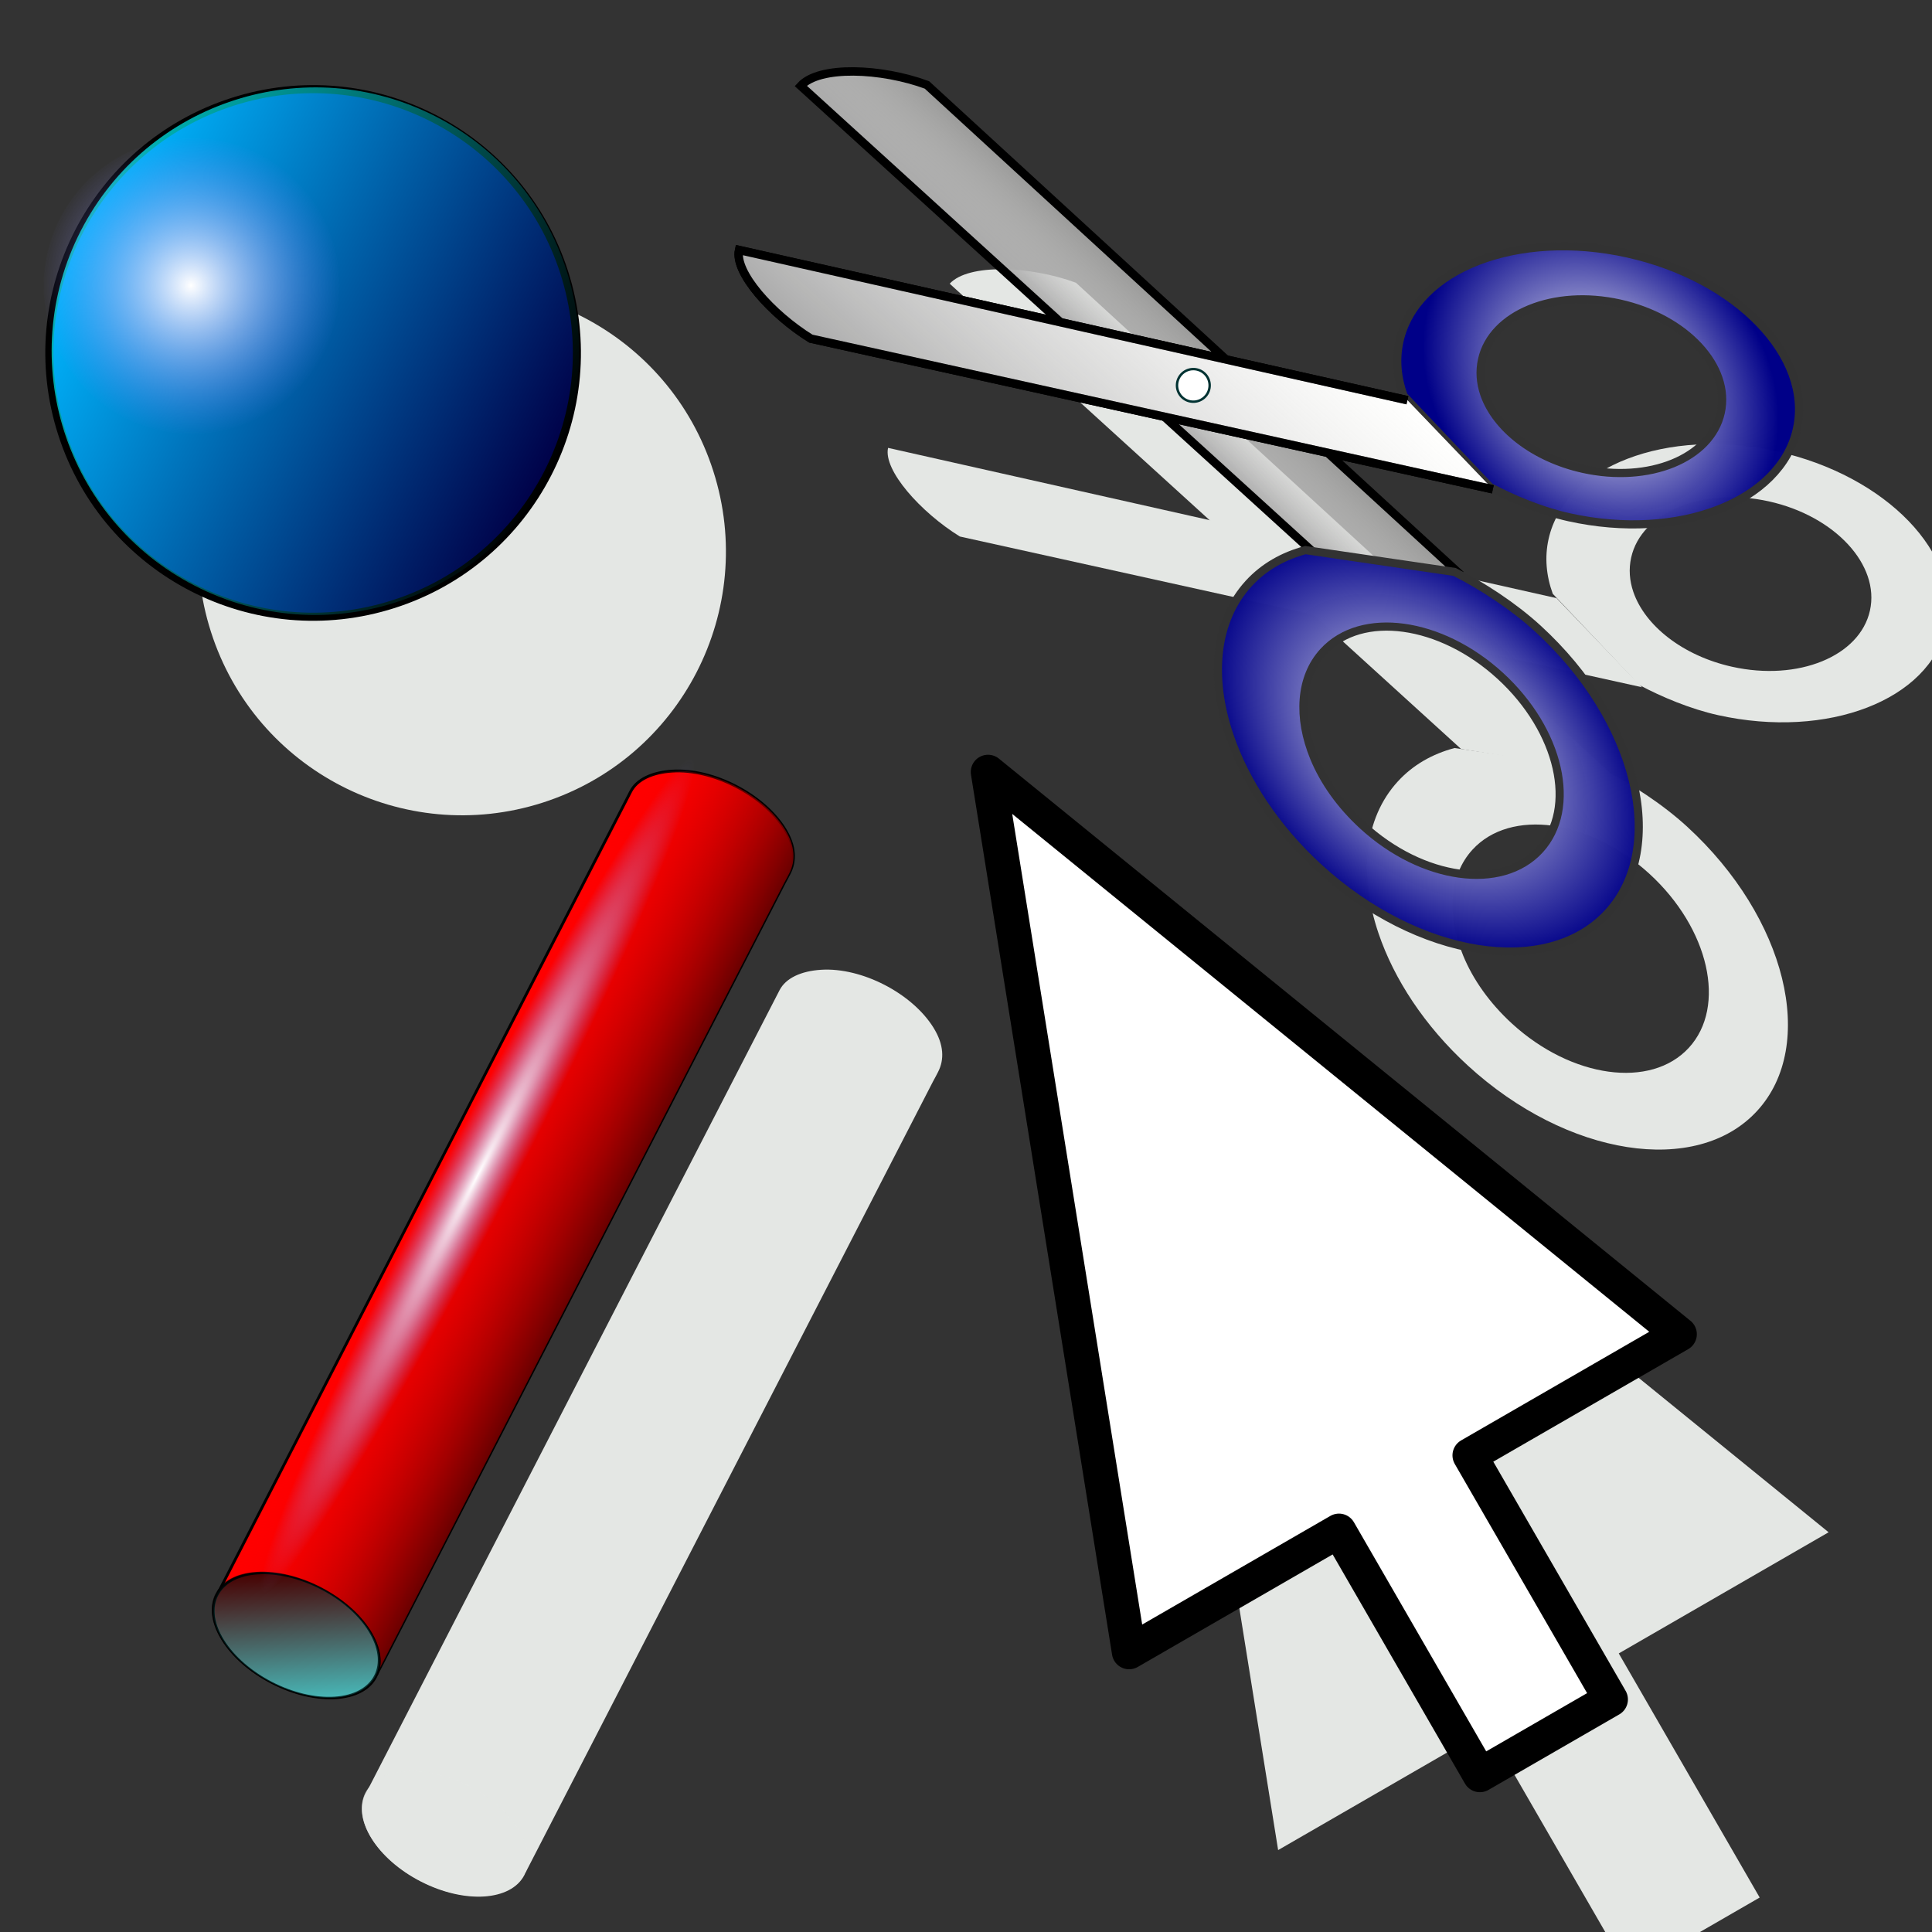 <?xml version="1.0" encoding="UTF-8" standalone="no"?>
<!-- Created with Inkscape (http://www.inkscape.org/) -->
<svg
   xmlns:dc="http://purl.org/dc/elements/1.1/"
   xmlns:cc="http://web.resource.org/cc/"
   xmlns:rdf="http://www.w3.org/1999/02/22-rdf-syntax-ns#"
   xmlns:svg="http://www.w3.org/2000/svg"
   xmlns="http://www.w3.org/2000/svg"
   xmlns:xlink="http://www.w3.org/1999/xlink"
   xmlns:sodipodi="http://sodipodi.sourceforge.net/DTD/sodipodi-0.dtd"
   xmlns:inkscape="http://www.inkscape.org/namespaces/inkscape"
   version="1.0"
   width="100"
   height="100"
   id="svg2"
   sodipodi:version="0.32"
   inkscape:version="0.45.1"
   sodipodi:docname="stack_edit.svg"
   sodipodi:docbase="/home/tris/src/aten-devel/src/gui-qt/icons"
   inkscape:output_extension="org.inkscape.output.svg.inkscape">
  <rect width="100%" height="100%" fill="#333333" stroke="none"/>
  <sodipodi:namedview
     inkscape:window-height="714"
     inkscape:window-width="1024"
     inkscape:pageshadow="2"
     inkscape:pageopacity="0.0"
     guidetolerance="10.0"
     gridtolerance="10.0"
     objecttolerance="10.0"
     borderopacity="1.0"
     bordercolor="#666666"
     pagecolor="#ffffff"
     id="base"
     inkscape:zoom="1.225"
     inkscape:cx="81.984463"
     inkscape:cy="-22.798341"
     inkscape:window-x="0"
     inkscape:window-y="6"
     inkscape:current-layer="svg2" />
  <defs
     id="defs4">
    <radialGradient
       inkscape:collect="always"
       xlink:href="#linearGradient3252"
       id="radialGradient2602"
       gradientUnits="userSpaceOnUse"
       gradientTransform="matrix(0.213,0,0,0.213,19.805,5.961)"
       cx="58.012"
       cy="63.346"
       fx="58.012"
       fy="63.346"
       r="33.113" />
    <linearGradient
       inkscape:collect="always"
       xlink:href="#linearGradient3384"
       id="linearGradient2600"
       gradientUnits="userSpaceOnUse"
       gradientTransform="matrix(0.269,0.269,-0.269,0.269,38.228,-8.449)"
       x1="25.398"
       y1="63.346"
       x2="90.625"
       y2="63.346" />
    <radialGradient
       inkscape:collect="always"
       xlink:href="#linearGradient3252"
       id="radialGradient3656"
       gradientUnits="userSpaceOnUse"
       gradientTransform="matrix(0.466,0,0,3.5311713e-2,95.363,-11.878)"
       cx="-89.471"
       cy="6.2"
       fx="-89.471"
       fy="6.2"
       r="33.768" />
    <linearGradient
       inkscape:collect="always"
       xlink:href="#linearGradient3384"
       id="linearGradient3654"
       gradientUnits="userSpaceOnUse"
       x1="25.398"
       y1="63.346"
       x2="90.625"
       y2="63.346" />
    <linearGradient
       id="linearGradient3613">
      <stop
         style="stop-color:#690000;stop-opacity:1"
         offset="0"
         id="stop3615" />
      <stop
         style="stop-color:#ff0000;stop-opacity:0"
         offset="1"
         id="stop3617" />
    </linearGradient>
    <linearGradient
       inkscape:collect="always"
       xlink:href="#linearGradient3613"
       id="linearGradient3652"
       gradientUnits="userSpaceOnUse"
       gradientTransform="matrix(0,-0.188,-0.188,0,69.338,23.998)"
       x1="40.687"
       y1="39.968"
       x2="73.027"
       y2="39.968" />
    <radialGradient
       inkscape:collect="always"
       xlink:href="#linearGradient4249"
       id="radialGradient3354"
       gradientUnits="userSpaceOnUse"
       gradientTransform="matrix(0.494,0.911,-1.353,0.736,105.33,-48.862)"
       cx="41.705"
       cy="77.127"
       fx="41.705"
       fy="77.127"
       r="13.921" />
    <linearGradient
       inkscape:collect="always"
       xlink:href="#linearGradient3186"
       id="linearGradient3352"
       gradientUnits="userSpaceOnUse"
       gradientTransform="matrix(0.494,0.911,-0.91,0.495,71.132,-30.276)"
       x1="31.697"
       y1="36.826"
       x2="61.91"
       y2="36.826" />
    <linearGradient
       id="linearGradient4249">
      <stop
         style="stop-color:#ffffff;stop-opacity:1;"
         offset="0"
         id="stop4251" />
      <stop
         style="stop-color:#000089;stop-opacity:0.992;"
         offset="1"
         id="stop4253" />
    </linearGradient>
    <radialGradient
       inkscape:collect="always"
       xlink:href="#linearGradient4249"
       id="radialGradient3350"
       gradientUnits="userSpaceOnUse"
       gradientTransform="matrix(0.494,0.911,-1.126,0.612,85.609,-38.144)"
       cx="73.659"
       cy="67.149"
       fx="73.659"
       fy="67.149"
       r="12.988" />
    <linearGradient
       inkscape:collect="always"
       xlink:href="#linearGradient3186"
       id="linearGradient3347"
       gradientUnits="userSpaceOnUse"
       gradientTransform="matrix(0.494,0.911,-0.91,0.495,71.132,-30.276)"
       x1="47.022"
       y1="35.538"
       x2="54.146"
       y2="35.538" />
    <linearGradient
       id="linearGradient3461">
      <stop
         style="stop-color:#ffffff;stop-opacity:1;"
         offset="0"
         id="stop3463" />
      <stop
         style="stop-color:#008a00;stop-opacity:0;"
         offset="1"
         id="stop3465" />
    </linearGradient>
    <linearGradient
       id="linearGradient3449">
      <stop
         style="stop-color:#00db00;stop-opacity:1;"
         offset="0"
         id="stop3451" />
      <stop
         style="stop-color:#009d00;stop-opacity:0;"
         offset="1"
         id="stop3453" />
    </linearGradient>
    <linearGradient
       id="linearGradient3384">
      <stop
         style="stop-color:#00ffff;stop-opacity:1;"
         offset="0"
         id="stop3386" />
      <stop
         style="stop-color:#000000;stop-opacity:1"
         offset="1"
         id="stop3388" />
    </linearGradient>
    <linearGradient
       id="linearGradient3252">
      <stop
         style="stop-color:#ffffff;stop-opacity:1"
         offset="0"
         id="stop3254" />
      <stop
         style="stop-color:#7f7fff;stop-opacity:0;"
         offset="1"
         id="stop3256" />
    </linearGradient>
    <linearGradient
       id="linearGradient3149">
      <stop
         style="stop-color:#aa4400;stop-opacity:1"
         offset="0"
         id="stop3151" />
      <stop
         style="stop-color:#aa4400;stop-opacity:0.649"
         offset="1"
         id="stop3153" />
    </linearGradient>
    <linearGradient
       id="linearGradient3186">
      <stop
         style="stop-color:#aaaaaa;stop-opacity:1"
         offset="0"
         id="stop3188" />
      <stop
         style="stop-color:#fffffd;stop-opacity:0.502"
         offset="1"
         id="stop3190" />
    </linearGradient>
    <radialGradient
       cx="58.012"
       cy="63.346"
       r="33.113"
       fx="58.012"
       fy="63.346"
       id="radialGradient3260"
       xlink:href="#linearGradient3252"
       gradientUnits="userSpaceOnUse" />
    <linearGradient
       x1="25.398"
       y1="63.346"
       x2="90.625"
       y2="63.346"
       id="linearGradient3390"
       xlink:href="#linearGradient3384"
       gradientUnits="userSpaceOnUse" />
    <linearGradient
       x1="25.398"
       y1="63.346"
       x2="90.625"
       y2="63.346"
       id="linearGradient3459"
       xlink:href="#linearGradient3384"
       gradientUnits="userSpaceOnUse" />
    <radialGradient
       cx="58.012"
       cy="63.346"
       r="33.113"
       fx="58.012"
       fy="63.346"
       id="radialGradient3461"
       xlink:href="#linearGradient3252"
       gradientUnits="userSpaceOnUse" />
    <linearGradient
       x1="25.398"
       y1="63.346"
       x2="90.625"
       y2="63.346"
       id="linearGradient3480"
       xlink:href="#linearGradient3384"
       gradientUnits="userSpaceOnUse" />
    <radialGradient
       cx="58.012"
       cy="63.346"
       r="33.113"
       fx="58.012"
       fy="63.346"
       id="radialGradient3482"
       xlink:href="#linearGradient3252"
       gradientUnits="userSpaceOnUse" />
    <linearGradient
       x1="25.398"
       y1="63.346"
       x2="90.625"
       y2="63.346"
       id="linearGradient3490"
       xlink:href="#linearGradient3384"
       gradientUnits="userSpaceOnUse" />
    <radialGradient
       cx="58.012"
       cy="63.346"
       r="33.113"
       fx="58.012"
       fy="63.346"
       id="radialGradient3492"
       xlink:href="#linearGradient3252"
       gradientUnits="userSpaceOnUse" />
    <radialGradient
       inkscape:collect="always"
       xlink:href="#linearGradient3252"
       id="radialGradient2667"
       gradientUnits="userSpaceOnUse"
       cx="58.012"
       cy="63.346"
       fx="58.012"
       fy="63.346"
       r="33.113"
       gradientTransform="matrix(0.274,0,0,0.274,28.804,13.981)" />
    <linearGradient
       inkscape:collect="always"
       xlink:href="#linearGradient3384"
       id="linearGradient2670"
       gradientUnits="userSpaceOnUse"
       x1="25.398"
       y1="63.346"
       x2="90.625"
       y2="63.346"
       gradientTransform="matrix(0.345,0.345,-0.345,0.345,52.459,-4.522)" />
    <linearGradient
       inkscape:collect="always"
       xlink:href="#linearGradient3384"
       id="linearGradient3664"
       gradientUnits="userSpaceOnUse"
       gradientTransform="matrix(0.345,0.345,-0.345,0.345,52.459,-4.522)"
       x1="25.398"
       y1="63.346"
       x2="90.625"
       y2="63.346" />
    <radialGradient
       inkscape:collect="always"
       xlink:href="#linearGradient3252"
       id="radialGradient3666"
       gradientUnits="userSpaceOnUse"
       gradientTransform="matrix(0.274,0,0,0.274,28.804,13.981)"
       cx="58.012"
       cy="63.346"
       fx="58.012"
       fy="63.346"
       r="33.113" />
    <linearGradient
       inkscape:collect="always"
       xlink:href="#linearGradient3384"
       id="linearGradient3676"
       gradientUnits="userSpaceOnUse"
       gradientTransform="matrix(0.345,0.345,-0.345,0.345,52.459,-4.522)"
       x1="25.398"
       y1="63.346"
       x2="90.625"
       y2="63.346" />
    <radialGradient
       inkscape:collect="always"
       xlink:href="#linearGradient3252"
       id="radialGradient3678"
       gradientUnits="userSpaceOnUse"
       gradientTransform="matrix(0.274,0,0,0.274,28.804,13.981)"
       cx="58.012"
       cy="63.346"
       fx="58.012"
       fy="63.346"
       r="33.113" />
    <linearGradient
       inkscape:collect="always"
       xlink:href="#linearGradient3384"
       id="linearGradient4676"
       gradientUnits="userSpaceOnUse"
       gradientTransform="matrix(0.345,0.345,-0.345,0.345,52.459,-4.522)"
       x1="25.398"
       y1="63.346"
       x2="90.625"
       y2="63.346" />
    <radialGradient
       inkscape:collect="always"
       xlink:href="#linearGradient3252"
       id="radialGradient4678"
       gradientUnits="userSpaceOnUse"
       gradientTransform="matrix(0.274,0,0,0.274,28.804,13.981)"
       cx="58.012"
       cy="63.346"
       fx="58.012"
       fy="63.346"
       r="33.113" />
    <linearGradient
       inkscape:collect="always"
       xlink:href="#linearGradient3384"
       id="linearGradient4680"
       gradientUnits="userSpaceOnUse"
       gradientTransform="matrix(0.345,0.345,-0.345,0.345,52.459,-4.522)"
       x1="25.398"
       y1="63.346"
       x2="90.625"
       y2="63.346" />
    <radialGradient
       inkscape:collect="always"
       xlink:href="#linearGradient3252"
       id="radialGradient4682"
       gradientUnits="userSpaceOnUse"
       gradientTransform="matrix(0.274,0,0,0.274,28.804,13.981)"
       cx="58.012"
       cy="63.346"
       fx="58.012"
       fy="63.346"
       r="33.113" />
    <linearGradient
       inkscape:collect="always"
       xlink:href="#linearGradient3384"
       id="linearGradient4684"
       gradientUnits="userSpaceOnUse"
       gradientTransform="matrix(0.345,0.345,-0.345,0.345,52.459,-4.522)"
       x1="25.398"
       y1="63.346"
       x2="90.625"
       y2="63.346" />
    <radialGradient
       inkscape:collect="always"
       xlink:href="#linearGradient3252"
       id="radialGradient4686"
       gradientUnits="userSpaceOnUse"
       gradientTransform="matrix(0.274,0,0,0.274,28.804,13.981)"
       cx="58.012"
       cy="63.346"
       fx="58.012"
       fy="63.346"
       r="33.113" />
    <linearGradient
       inkscape:collect="always"
       xlink:href="#linearGradient3384"
       id="linearGradient3557"
       gradientUnits="userSpaceOnUse"
       gradientTransform="matrix(0.345,0.345,-0.345,0.345,52.459,-4.522)"
       x1="25.398"
       y1="63.346"
       x2="90.625"
       y2="63.346" />
    <radialGradient
       inkscape:collect="always"
       xlink:href="#linearGradient3252"
       id="radialGradient3559"
       gradientUnits="userSpaceOnUse"
       gradientTransform="matrix(0.274,0,0,0.274,28.804,13.981)"
       cx="58.012"
       cy="63.346"
       fx="58.012"
       fy="63.346"
       r="33.113" />
    <linearGradient
       inkscape:collect="always"
       xlink:href="#linearGradient3384"
       id="linearGradient3573"
       gradientUnits="userSpaceOnUse"
       gradientTransform="matrix(0.345,0.345,-0.345,0.345,52.459,-4.522)"
       x1="25.398"
       y1="63.346"
       x2="90.625"
       y2="63.346" />
    <radialGradient
       inkscape:collect="always"
       xlink:href="#linearGradient3252"
       id="radialGradient3575"
       gradientUnits="userSpaceOnUse"
       gradientTransform="matrix(0.274,0,0,0.274,28.804,13.981)"
       cx="58.012"
       cy="63.346"
       fx="58.012"
       fy="63.346"
       r="33.113" />
    <linearGradient
       inkscape:collect="always"
       xlink:href="#linearGradient3384"
       id="linearGradient3589"
       gradientUnits="userSpaceOnUse"
       gradientTransform="matrix(0.345,0.345,-0.345,0.345,52.459,-4.522)"
       x1="25.398"
       y1="63.346"
       x2="90.625"
       y2="63.346" />
    <radialGradient
       inkscape:collect="always"
       xlink:href="#linearGradient3252"
       id="radialGradient3591"
       gradientUnits="userSpaceOnUse"
       gradientTransform="matrix(0.274,0,0,0.274,28.804,13.981)"
       cx="58.012"
       cy="63.346"
       fx="58.012"
       fy="63.346"
       r="33.113" />
    <radialGradient
       inkscape:collect="always"
       xlink:href="#linearGradient3461"
       id="radialGradient3641"
       gradientUnits="userSpaceOnUse"
       gradientTransform="matrix(0.604,0,0,0.604,182.422,-109.22)"
       cx="15.557"
       cy="56.584"
       fx="15.557"
       fy="56.584"
       r="6.154" />
    <linearGradient
       inkscape:collect="always"
       xlink:href="#linearGradient3449"
       id="linearGradient3644"
       gradientUnits="userSpaceOnUse"
       x1="8.663"
       y1="60.74"
       x2="30.595"
       y2="60.74"
       gradientTransform="matrix(0.604,0,0,0.604,182.422,-109.214)" />
    <radialGradient
       inkscape:collect="always"
       xlink:href="#linearGradient3461"
       id="radialGradient3648"
       gradientUnits="userSpaceOnUse"
       gradientTransform="matrix(0.604,0,0,0.604,182.399,-87.483)"
       cx="15.557"
       cy="56.584"
       fx="15.557"
       fy="56.584"
       r="6.154" />
    <linearGradient
       inkscape:collect="always"
       xlink:href="#linearGradient3449"
       id="linearGradient3651"
       gradientUnits="userSpaceOnUse"
       x1="8.663"
       y1="60.74"
       x2="30.595"
       y2="60.74"
       gradientTransform="matrix(0.604,0,0,0.604,182.399,-87.477)" />
    <radialGradient
       inkscape:collect="always"
       xlink:href="#linearGradient3461"
       id="radialGradient3655"
       gradientUnits="userSpaceOnUse"
       gradientTransform="matrix(0.604,0,0,0.604,182.688,-65.503)"
       cx="15.557"
       cy="56.584"
       fx="15.557"
       fy="56.584"
       r="6.154" />
    <linearGradient
       inkscape:collect="always"
       xlink:href="#linearGradient3449"
       id="linearGradient3658"
       gradientUnits="userSpaceOnUse"
       x1="8.663"
       y1="60.74"
       x2="30.595"
       y2="60.74"
       gradientTransform="matrix(0.604,0,0,0.604,182.688,-65.497)" />
  </defs>
  <g
     id="g2829"
     style="fill:#e4e7e4;fill-opacity:1;stroke:none"
     transform="translate(-125.714,-31.837)">
    <path
       sodipodi:nodetypes="cccc"
       id="path2732"
       d="M 209.052,71.849 L 181.405,46.472 C 179.036,45.598 175.838,45.467 174.871,46.521 L 201.34,70.605"
       style="fill:#e4e7e4;fill-opacity:1;stroke:none;stroke-width:0.437;stroke-miterlimit:4;stroke-dasharray:none;stroke-opacity:1" />
    <path
       id="path2734"
       d="M 206.085,62.571 L 210.557,67.289 C 211.71,67.908 213.221,68.538 214.641,68.853 C 220.32,70.112 225.603,68.067 226.443,64.297 C 227.282,60.527 223.355,56.457 217.676,55.198 C 211.997,53.939 206.707,55.966 205.868,59.737 C 205.658,60.679 205.746,61.638 206.085,62.571 z M 210.255,62.472 C 210.056,61.889 210.011,61.289 210.143,60.697 C 210.67,58.33 213.857,57.031 217.271,57.788 C 220.686,58.545 223.029,61.073 222.502,63.441 C 221.975,65.808 218.788,67.107 215.374,66.35 C 212.813,65.782 210.852,64.219 210.255,62.472 z "
       style="fill:#e4e7e4;fill-opacity:1;stroke:none;stroke-width:0.422;stroke-miterlimit:4;stroke-dasharray:none;stroke-opacity:1" />
    <path
       sodipodi:nodetypes="cccc"
       id="path2736"
       d="M 210.702,67.408 L 175.396,59.607 C 173.361,58.347 171.423,56.172 171.68,55.019 L 206.281,62.797"
       style="fill:#e4e7e4;fill-opacity:1;stroke:none;stroke-width:0.437;stroke-miterlimit:4;stroke-dasharray:none;stroke-opacity:1" />
    <path
       id="path2740"
       d="M 197.069,80.155 C 197.868,82.51 199.446,84.934 201.692,86.993 C 206.826,91.698 213.533,92.746 216.663,89.336 C 219.793,85.926 218.173,79.329 213.039,74.624 C 211.755,73.448 210.121,72.392 208.721,71.686 L 201.001,70.555 C 199.851,70.862 198.85,71.428 198.068,72.281 C 196.307,74.199 196.042,77.127 197.069,80.155 z M 201.448,81.299 C 200.6,79.239 200.704,77.151 201.932,75.813 C 203.897,73.672 208.003,74.238 211.09,77.067 C 214.177,79.896 215.094,83.928 213.129,86.069 C 211.164,88.21 207.058,87.643 203.971,84.815 C 202.814,83.754 201.956,82.535 201.448,81.299 z "
       style="fill:#e4e7e4;fill-opacity:1;stroke:none;stroke-width:0.422;stroke-miterlimit:4;stroke-dasharray:none;stroke-opacity:1" />
    <path
       transform="matrix(0.423,-0.46,0.46,0.422,153.718,67.463)"
       d="M 52.602 43.036 A 1.352 1.352 0 1 1  49.898,43.036 A 1.352 1.352 0 1 1  52.602 43.036 z"
       sodipodi:ry="1.3520408"
       sodipodi:rx="1.3520408"
       sodipodi:cy="43.035713"
       sodipodi:cx="51.25"
       id="path2742"
       style="fill:#e4e7e4;fill-opacity:1;stroke:none;stroke-width:0.2;stroke-miterlimit:4;stroke-dasharray:none;stroke-opacity:1"
       sodipodi:type="arc" />
    <path
       d="M 162.634,56.219 C 164.934,63.4 160.976,71.085 153.795,73.384 C 146.614,75.682 138.93,71.723 136.633,64.542 C 134.333,57.362 138.29,49.676 145.471,47.378 C 152.652,45.079 160.336,49.038 162.634,56.219 L 162.634,56.219 z "
       style="fill:#e4e7e4;fill-opacity:1;fill-rule:evenodd;stroke:none;stroke-width:0.419px;stroke-linecap:butt;stroke-linejoin:miter;stroke-opacity:1"
       id="path2746" />
    <path
       sodipodi:nodetypes="cssscccc"
       d="M 166.063,83.09 C 166.386,82.464 167.173,82.097 168.22,82.032 C 170.314,81.902 172.917,83.243 174.027,85.023 C 174.582,85.913 174.593,86.691 174.27,87.317 C 174.187,87.479 174.114,87.623 174.01,87.807 L 152.926,128.742 L 144.726,124.519 L 166.063,83.09 z "
       style="fill:#e4e7e4;fill-opacity:1;fill-rule:evenodd;stroke:none;stroke-width:0.145;stroke-linecap:round;stroke-linejoin:round;stroke-miterlimit:4;stroke-dasharray:none;stroke-dashoffset:2.634;stroke-opacity:1"
       id="path2754" />
    <g
       transform="matrix(-0.258,-0.133,-0.133,0.258,155.091,107.084)"
       id="g2758"
       style="fill:#e4e7e4;fill-opacity:1;stroke:none">
      <path
         d="M 90.625,63.346 C 90.628,81.36 76.026,95.965 58.012,95.965 C 39.997,95.965 25.395,81.36 25.398,63.346 C 25.395,45.332 39.997,30.727 58.012,30.727 C 76.026,30.727 90.628,45.332 90.625,63.346 L 90.625,63.346 z "
         transform="matrix(0,-0.291,0.488,0,-42.571,87.178)"
         style="fill:#e4e7e4;fill-opacity:1;fill-rule:evenodd;stroke:none;stroke-width:1px;stroke-linecap:butt;stroke-linejoin:miter;stroke-opacity:1"
         id="path2760" />
      <path
         d="M 90.625,63.346 C 90.628,81.36 76.026,95.965 58.012,95.965 C 39.997,95.965 25.395,81.36 25.398,63.346 C 25.395,45.332 39.997,30.727 58.012,30.727 C 76.026,30.727 90.628,45.332 90.625,63.346 L 90.625,63.346 z "
         transform="matrix(0.345,-0.206,0.345,0.206,-53.442,69.137)"
         style="opacity:0.717;fill:#e4e7e4;fill-opacity:1;fill-rule:evenodd;stroke:none;stroke-width:1px;stroke-linecap:butt;stroke-linejoin:miter;stroke-opacity:1"
         id="path2762" />
    </g>
    <path
       id="path2766"
       d="M 184.567,82.048 L 191.87,127.597 L 202.732,121.326 L 210.027,133.96 L 216.795,130.053 L 209.501,117.418 L 220.363,111.147 L 184.567,82.048 z "
       style="fill:#e4e7e4;fill-opacity:1;fill-rule:evenodd;stroke:none;stroke-width:1.786;stroke-linecap:round;stroke-linejoin:round;stroke-miterlimit:4;stroke-dashoffset:0;stroke-opacity:1" />
  </g>
  <g
     id="g3339"
     transform="matrix(-0.196,-0.57,0.57,-0.196,52.016,59.994)">
    <path
       sodipodi:nodetypes="cccc"
       id="rect3184"
       d="M 34.69,53.336 L 89.405,23.659 C 92.054,20.414 93.984,15.469 92.853,13.383 L 40.8,41.911"
       style="fill:url(#linearGradient3347);fill-opacity:1;stroke:#000000;stroke-width:0.725;stroke-miterlimit:4;stroke-dasharray:none;stroke-opacity:1" />
    <path
       id="path3206"
       d="M 50.844,53.688 L 41.031,58.156 C 39.439,59.632 37.634,61.662 36.375,63.719 C 31.337,71.948 31.695,81.338 37.156,84.688 C 42.617,88.037 51.119,84.073 56.156,75.844 C 61.194,67.615 60.867,58.225 55.406,54.875 C 54.041,54.038 52.489,53.659 50.844,53.688 z M 48.75,60.281 C 49.771,60.283 50.737,60.537 51.594,61.062 C 55.022,63.166 55.341,68.865 52.312,73.812 C 49.284,78.76 44.054,81.072 40.625,78.969 C 37.196,76.865 36.877,71.166 39.906,66.219 C 42.178,62.508 45.688,60.275 48.75,60.281 z "
       style="fill:url(#radialGradient3350);fill-opacity:1;stroke:#323232;stroke-width:0.7;stroke-miterlimit:4;stroke-dasharray:none;stroke-opacity:1" />
    <path
       sodipodi:nodetypes="cccc"
       id="path3359"
       d="M 40.766,58.321 L 72.044,7.149 C 75.117,4.637 79.574,2.77 81.244,3.795 L 50.384,53.872"
       style="fill:#ffffff;fill-opacity:1;stroke:#000000;stroke-width:0.725;stroke-miterlimit:4;stroke-dasharray:none;stroke-opacity:1" />
    <path
       sodipodi:nodetypes="cccc"
       id="path3210"
       d="M 40.766,58.321 L 72.044,7.149 C 75.117,4.637 79.574,2.77 81.244,3.795 L 50.384,53.872"
       style="fill:url(#linearGradient3352);fill-opacity:1;stroke:#000000;stroke-width:0.725;stroke-miterlimit:4;stroke-dasharray:none;stroke-opacity:1" />
    <path
       id="path3180"
       d="M 28.125,30.062 C 24,30.045 19.346,31.212 14.906,33.625 C 4.757,39.141 -0.504,49.095 3.156,55.844 C 6.817,62.592 18.039,63.61 28.188,58.094 C 30.725,56.715 33.261,54.721 35.125,52.906 L 41.062,41.406 C 41.2,39.438 40.853,37.562 39.938,35.875 C 37.879,32.079 33.428,30.084 28.125,30.062 z M 23.969,36.312 C 27.658,36.094 30.876,37.383 32.312,40.031 C 34.611,44.269 31.508,50.402 25.406,53.719 C 19.304,57.035 12.486,56.3 10.188,52.062 C 7.889,47.825 10.992,41.691 17.094,38.375 C 19.382,37.131 21.755,36.443 23.969,36.312 z "
       style="fill:url(#radialGradient3354);fill-opacity:1;stroke:#323232;stroke-width:0.7;stroke-miterlimit:4;stroke-dasharray:none;stroke-opacity:1" />
    <path
       transform="matrix(0.494,0.911,-0.91,0.495,71.412,-31.09)"
       d="M 52.602 43.036 A 1.352 1.352 0 1 1  49.898,43.036 A 1.352 1.352 0 1 1  52.602 43.036 z"
       sodipodi:ry="1.3520408"
       sodipodi:rx="1.3520408"
       sodipodi:cy="43.035713"
       sodipodi:cx="51.25"
       id="path5309"
       style="fill:#ffffff;fill-opacity:1;stroke:#003232;stroke-width:0.2;stroke-miterlimit:4;stroke-dasharray:none;stroke-opacity:1"
       sodipodi:type="arc" />
  </g>
  <g
     id="g3558"
     transform="matrix(1.048,-0.336,0.336,1.048,-30.359,5.196)"
     inkscape:transform-center-x="5.1662017">
    <path
       d="M 49.067,24.229 C 49.068,31.079 43.515,36.633 36.665,36.633 C 29.815,36.633 24.262,31.079 24.263,24.229 C 24.262,17.379 29.815,11.825 36.665,11.825 C 43.515,11.825 49.068,17.379 49.067,24.229 L 49.067,24.229 z "
       style="fill:#0000ff;fill-opacity:1;fill-rule:evenodd;stroke:#000000;stroke-width:0.38px;stroke-linecap:butt;stroke-linejoin:miter;stroke-opacity:1"
       id="path3560" />
    <path
       d="M 45.563,32.952 C 40.72,37.797 32.866,37.798 28.022,32.954 C 23.178,28.11 23.179,20.256 28.024,15.413 C 32.867,10.568 40.721,10.568 45.564,15.412 C 50.408,20.256 50.408,28.109 45.563,32.952 L 45.563,32.952 z "
       style="opacity:0.717;fill:url(#linearGradient2600);fill-opacity:1;fill-rule:evenodd;stroke:none;stroke-width:1px;stroke-linecap:butt;stroke-linejoin:miter;stroke-opacity:1"
       id="path3562" />
    <path
       d="M 39.148,19.481 C 39.149,23.326 36.032,26.444 32.187,26.444 C 28.342,26.444 25.225,23.326 25.226,19.481 C 25.225,15.637 28.342,12.519 32.187,12.519 C 36.032,12.519 39.149,15.637 39.148,19.481 L 39.148,19.481 z "
       style="fill:url(#radialGradient2602);fill-opacity:1;fill-rule:evenodd;stroke:none;stroke-width:1px;stroke-linecap:butt;stroke-linejoin:miter;stroke-opacity:1"
       id="path3564" />
  </g>
  <g
     id="g3289"
     transform="matrix(0.707,-1.373,1.373,0.707,-29.238,126.299)">
    <path
       sodipodi:nodetypes="cssscccc"
       d="M 67.467,10.331 C 67.923,10.331 68.368,10.675 68.716,11.259 C 69.412,12.426 69.412,14.323 68.716,15.49 C 68.368,16.074 67.923,16.31 67.467,16.31 C 67.349,16.31 67.245,16.311 67.108,16.306 L 37.283,16.306 L 37.283,10.331 L 67.467,10.331 z "
       style="fill:#ff0000;fill-opacity:1;fill-rule:evenodd;stroke:#000000;stroke-width:0.094;stroke-linecap:round;stroke-linejoin:round;stroke-miterlimit:4;stroke-dasharray:none;stroke-dashoffset:2.634;stroke-opacity:1"
       id="path3291" />
    <path
       sodipodi:nodetypes="cssscccc"
       d="M 67.467,10.331 C 67.923,10.331 68.368,10.675 68.716,11.259 C 69.412,12.426 69.412,14.323 68.716,15.49 C 68.368,16.074 67.923,16.31 67.467,16.31 C 67.349,16.31 67.245,16.311 67.108,16.306 L 37.309,16.306 L 37.309,10.331 L 67.467,10.331 z "
       style="fill:url(#linearGradient3652);fill-opacity:1;fill-rule:evenodd;stroke:none;stroke-width:0.5;stroke-linecap:round;stroke-linejoin:round;stroke-miterlimit:4;stroke-dasharray:none;stroke-dashoffset:2.634;stroke-opacity:1"
       id="path3293" />
    <g
       transform="matrix(0,-0.188,-0.188,0,50.397,11.129)"
       id="g3295">
      <path
         d="M 90.625,63.346 C 90.628,81.36 76.026,95.965 58.012,95.965 C 39.997,95.965 25.395,81.36 25.398,63.346 C 25.395,45.332 39.997,30.727 58.012,30.727 C 76.026,30.727 90.628,45.332 90.625,63.346 L 90.625,63.346 z "
         transform="matrix(0,-0.291,0.488,0,-42.571,87.178)"
         style="fill:#ff0000;fill-rule:evenodd;stroke:#000000;stroke-width:1px;stroke-linecap:butt;stroke-linejoin:miter;stroke-opacity:1"
         id="path3297" />
      <path
         d="M 90.625,63.346 C 90.628,81.36 76.026,95.965 58.012,95.965 C 39.997,95.965 25.395,81.36 25.398,63.346 C 25.395,45.332 39.997,30.727 58.012,30.727 C 76.026,30.727 90.628,45.332 90.625,63.346 L 90.625,63.346 z "
         transform="matrix(0.345,-0.206,0.345,0.206,-53.442,69.137)"
         style="opacity:0.717;fill:url(#linearGradient3654);fill-opacity:1;fill-rule:evenodd;stroke:#000000;stroke-width:1px;stroke-linecap:butt;stroke-linejoin:miter;stroke-opacity:1"
         id="path3299" />
    </g>
    <rect
       transform="scale(1,-1)"
       id="rect3301"
       style="fill:url(#radialGradient3656);fill-opacity:1;fill-rule:evenodd;stroke:none;stroke-width:0.502;stroke-linecap:round;stroke-linejoin:round;stroke-miterlimit:4;stroke-dasharray:none;stroke-dashoffset:2.634;stroke-opacity:1"
       y="-12.852"
       x="37.987"
       height="2.385"
       width="31.443" />
  </g>
  <path
     style="fill:#ffffff;fill-opacity:1;fill-rule:evenodd;stroke:#000000;stroke-width:1.786;stroke-linecap:round;stroke-linejoin:round;stroke-miterlimit:4;stroke-dashoffset:0;stroke-opacity:1"
     d="M 51.14,39.959 L 58.443,85.508 L 69.305,79.237 L 76.599,91.871 L 83.368,87.963 L 76.073,75.329 L 86.935,69.058 L 51.14,39.959 z "
     id="path6783" />
</svg>
